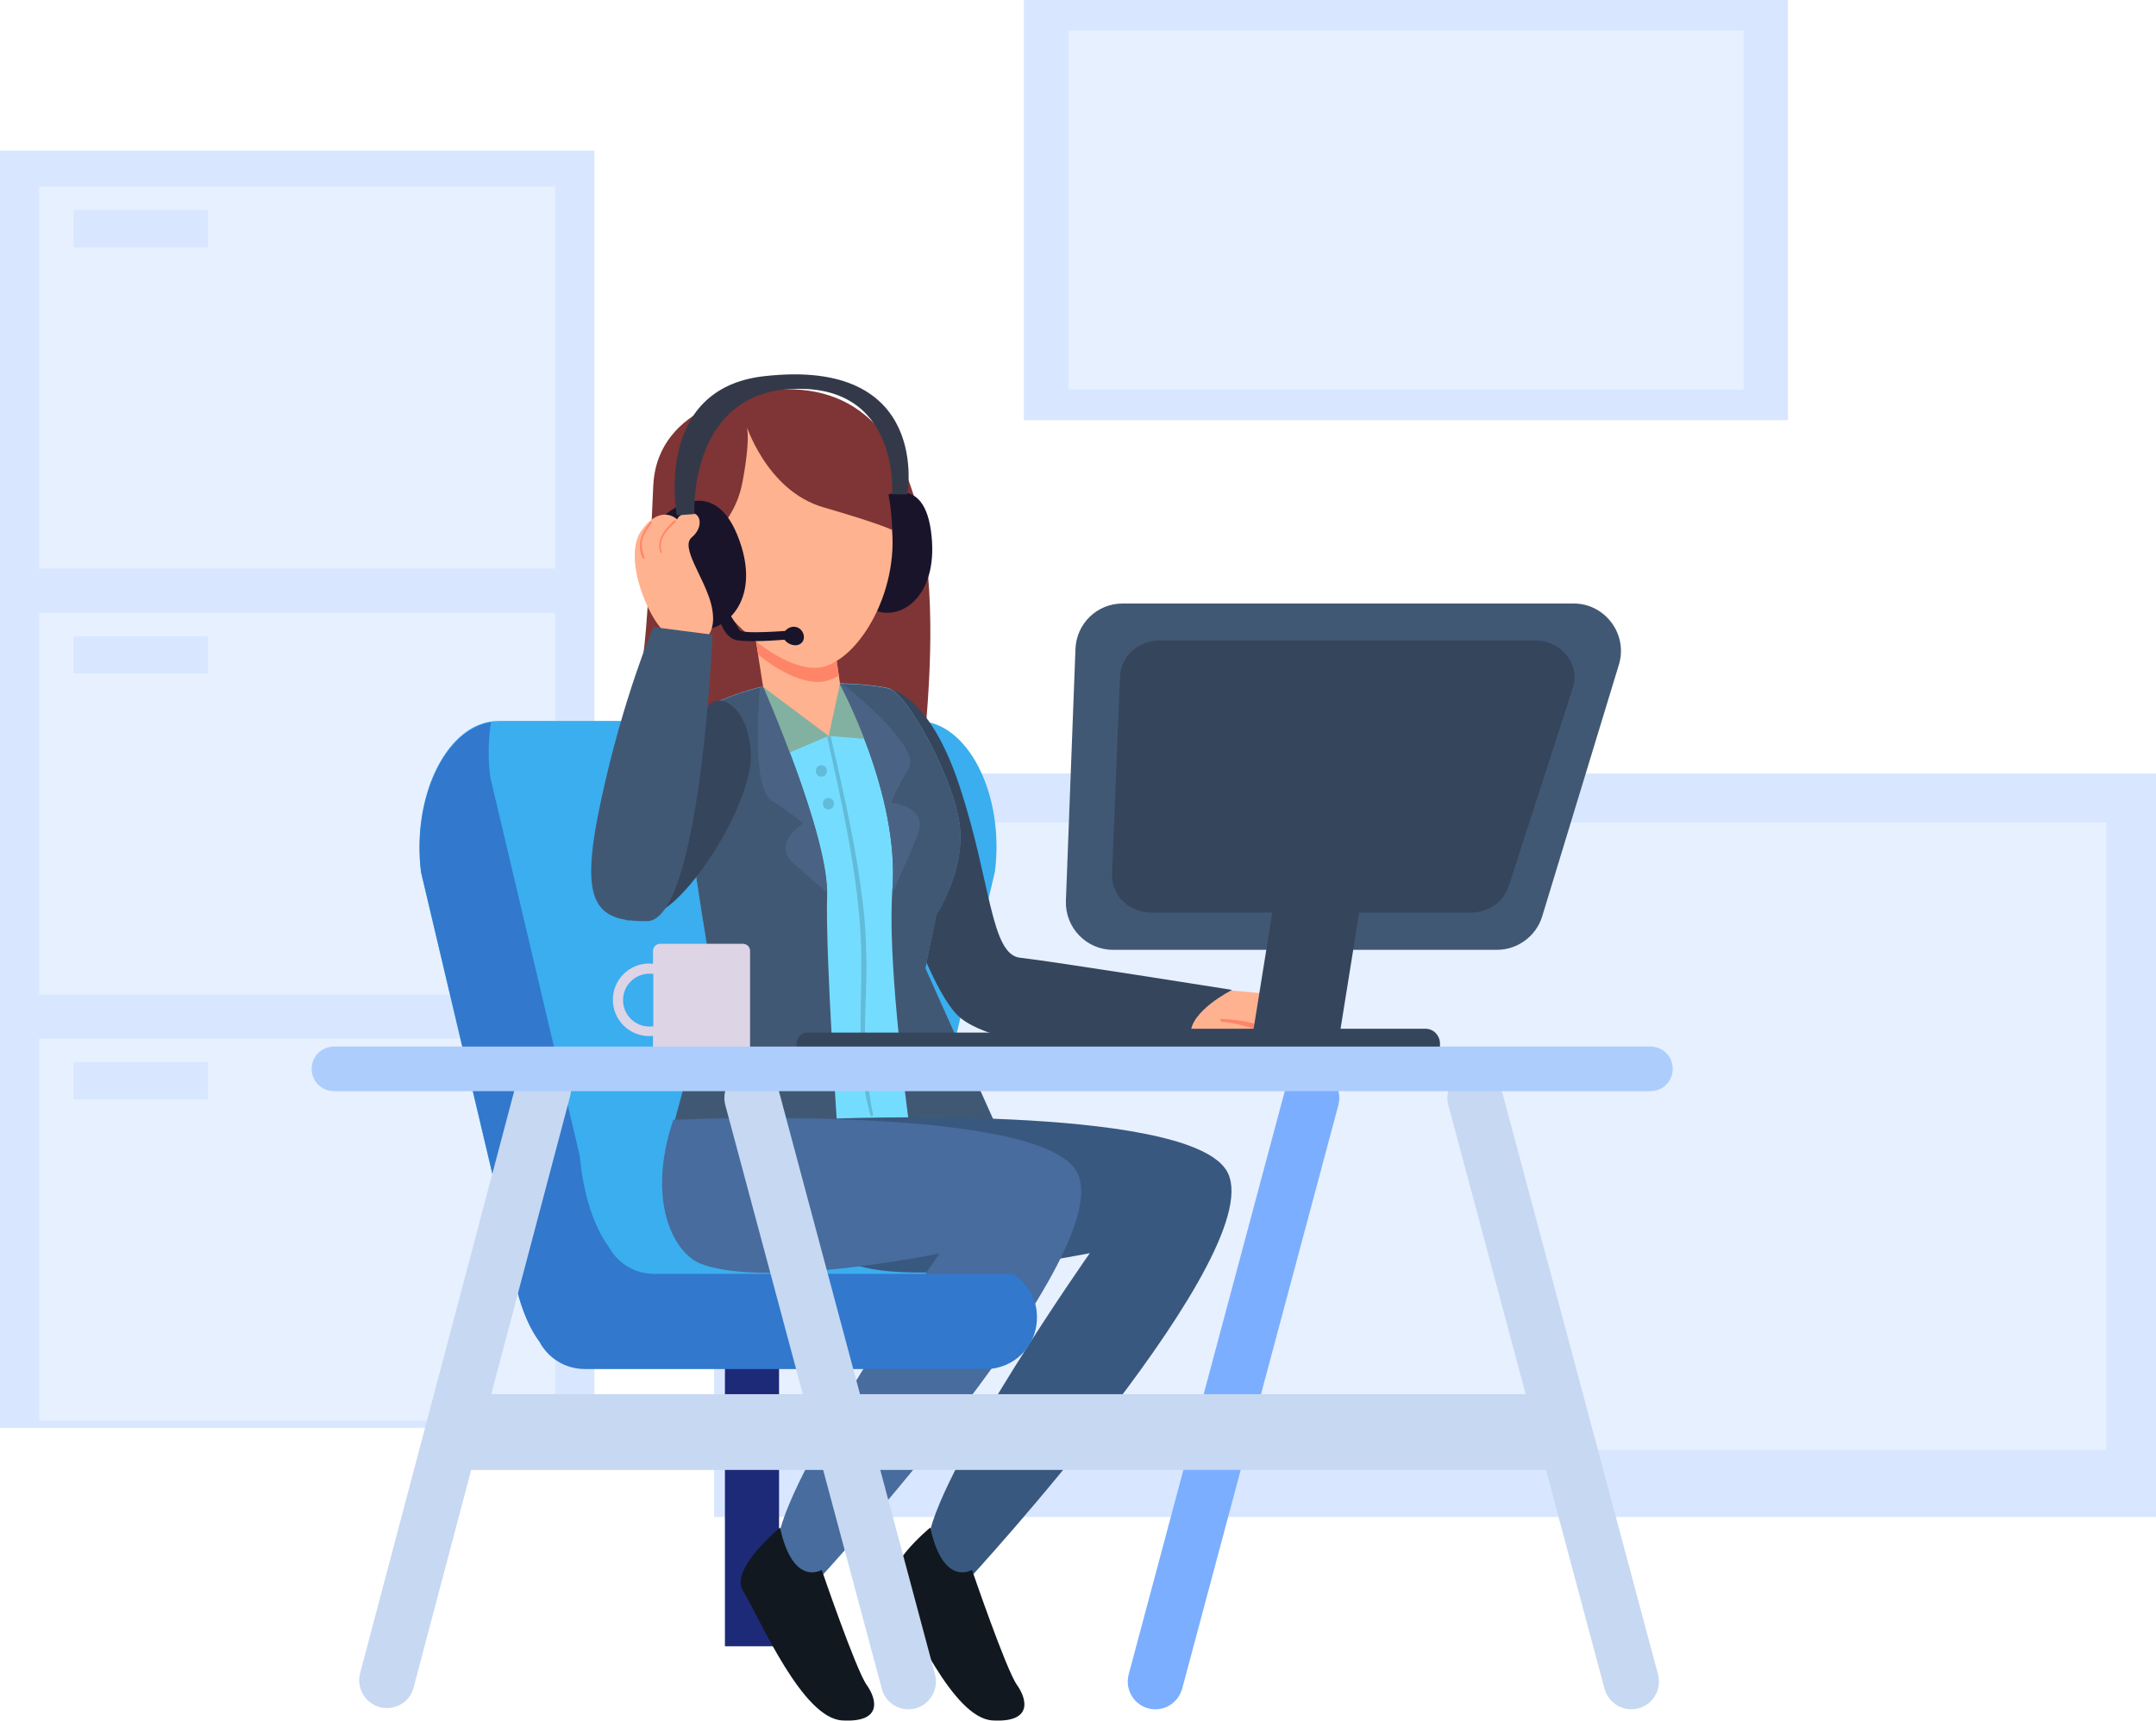 <?xml version="1.0" encoding="utf-8"?>
<!-- Generator: Adobe Illustrator 23.0.3, SVG Export Plug-In . SVG Version: 6.00 Build 0)  -->
<svg version="1.1" id="Layer_1" xmlns="http://www.w3.org/2000/svg" xmlns:xlink="http://www.w3.org/1999/xlink" x="0px" y="0px"
	 width="677.2px" height="540.6px" viewBox="0 0 677.2 540.6" style="enable-background:new 0 0 677.2 540.6;" xml:space="preserve"
	>
<style type="text/css">
	.st0{opacity:0.3;}
	.st1{fill:#7BAEFF;}
	.st2{fill:#ADCDFC;}
	.st3{fill:#1D2A78;}
	.st4{fill:#3AAEEF;}
	.st5{fill:#FFB28F;}
	.st6{fill:#FF8569;}
	.st7{fill:#7F3535;}
	.st8{fill:#19142A;}
	.st9{fill:#35455C;}
	.st10{fill:#74DDFF;}
	.st11{fill:#62BBD9;}
	.st12{fill:#415874;}
	.st13{fill:#39587F;}
	.st14{fill:#121820;}
	.st15{fill:#476C9D;}
	.st16{fill:#34394A;}
	.st17{fill:#83B1A1;}
	.st18{fill:#4A6384;}
	.st19{fill:#DDD4E6;}
	.st20{fill:#3278CC;}
	.st21{fill:#C7D8F2;}
</style>
<g class="st0">
	<rect x="224.3" y="243" class="st1" width="453" height="233.6"/>
	<rect x="239.9" y="258.4" class="st2" width="421.7" height="197.1"/>
</g>
<g class="st0">
	<rect y="47.3" class="st1" width="186.7" height="401.3"/>
	<rect x="12.3" y="58.6" class="st2" width="162.1" height="120"/>
	<rect x="23.1" y="66" class="st1" width="42.2" height="11.7"/>
	<rect x="12.3" y="192.5" class="st2" width="162.1" height="120"/>
	<rect x="23.1" y="199.9" class="st1" width="42.2" height="11.7"/>
	<rect x="12.3" y="326.3" class="st2" width="162.1" height="120"/>
	<rect x="23.1" y="333.7" class="st1" width="42.2" height="11.7"/>
</g>
<g class="st0">
	<g>
		<rect x="321.6" class="st1" width="240" height="132"/>
	</g>
	<rect x="335.6" y="9.6" class="st2" width="212.1" height="112.8"/>
</g>
<g>
	<rect x="227.7" y="418.1" class="st3" width="17" height="99.1"/>
	<path class="st4" d="M309.6,397.7h-25.8c0.2-1.6,0.4-3.2,0.6-4.9l28.1-118.9c3.1-24.5-8.6-47.4-24.3-47.4H156.5
		c-15.6,0-27.3,22.9-24.3,47.4l28.1,118.9c1.1,12.3,4.5,22.4,9.1,28.6c2.7,5.1,8.1,8.5,14.2,8.5h125.9c8.9,0,16.1-7.2,16.1-16.1
		S318.5,397.7,309.6,397.7z"/>
	<g>
		<g>
			<path class="st5" d="M385.1,311.1c0,0,22.4,1.2,26.6,4.8c5,4.3,9.6,14.5,5.8,14.5c-3.7,0-38.2,4.8-43.6-5.3
				C368.5,314.9,385.1,311.1,385.1,311.1z"/>
			<g>
				<g>
					<path class="st6" d="M383.7,321c6.5,0.5,11.5,2.8,17.5,4.9c0.6,0.2,0.9-0.7,0.4-1c-5-3.5-12-4.5-17.9-4.8
						C383.1,320.1,383.2,320.9,383.7,321L383.7,321z"/>
				</g>
			</g>
		</g>
		<path class="st7" d="M244.1,122.4c-7.5,0.5-37.5,4.4-38.9,30c-1.3,25.6-1.6,59.9-6.9,68.8c-5.3,8.8,1.1,20.4,16.6,28.4
			c15.5,8,73.3,10.6,75.5-16.3S301.5,118.8,244.1,122.4z"/>
		<path class="st8" d="M275.5,157.1c0,0,14.2-9.8,16.9,9.6c2.7,19.5-8.2,27.6-16.2,25.5C268.3,190.1,269.3,169.1,275.5,157.1z"/>
		<path class="st9" d="M278.6,216.2c0,0,13,0.9,22.8,30.8c9.9,29.9,9.7,53,19.1,53.9c9.4,1,66.5,10.1,66.5,10.1s-13.4,6.7-13,14
			c0.4,7.2-60.5,7.2-73.5-6.3c-13-13.5-31.8-80.9-28.7-87.7C275,224.4,278.6,216.2,278.6,216.2z"/>
		<path class="st10" d="M241,215.3c0,0-24.1,5.2-26.6,14.6c-2.5,9.4,9.5,77.9,9.5,77.9l-11.3,59.4l104.4-4.4l-26.4-58.7l3.5-16.9
			c0,0,8.7-13,7.4-27.1c-1.2-14.1-16.5-42.6-22.5-43.9C266.5,213.3,241,215.3,241,215.3z"/>
		<g>
			<g>
				<path class="st11" d="M259.8,231.4c4.4,19.9,9,40,10.4,60.4c1.4,19.6-2.2,39.4,3.2,58.6c0.1,0.5,0.9,0.3,0.8-0.2
					c-2.1-10.8-2.8-21.3-2.4-32.3c0.4-10,0.6-19.8-0.3-29.7c-1.9-19.3-6.3-38.2-10.6-57C260.7,230.4,259.7,230.7,259.8,231.4
					L259.8,231.4z"/>
			</g>
		</g>
		<path class="st12" d="M290.7,304.2l3.5-16.9c0,0,8.7-13,7.4-27.1c-1.2-14.1-16.5-42.6-22.5-43.9c-4-0.9-9.3-1.4-14.7-1.5h-0.7
			c0,0,19,34.8,16.6,64.8c-1.5,19.6,3.2,59.4,6.7,84.6l30-1.3L290.7,304.2z"/>
		<path class="st12" d="M263.3,359c0,0-4.1-58.9-3.5-77.7c0.6-18.8-20.1-65.5-20.1-65.5l-0.1-0.1c-5.2,1.3-23.1,6.2-25.2,14.3
			c-2.5,9.4,9.5,77.9,9.5,77.9l-14.1,52L263.3,359z"/>
		<path class="st9" d="M235.8,235.6c-1.4-14.7-10-17.6-12.9-14.3c-13.4,15.6-38.8,50.6-31.8,59.1c9.2,11.2,1.4,9.2,13.3,7.1
			C215.3,285.6,237.3,251.6,235.8,235.6z"/>
		<path class="st13" d="M260,351.5c0,0,111.5-4.8,125.1,16c15.7,24-81.5,129.4-81.5,129.4s-16.3,9.1-11.9-14.1
			c4.4-23.2,50.6-89.1,50.6-89.1s-54,11.1-74.8,3.3C258.7,393.9,246.2,375.4,260,351.5z"/>
		<path class="st14" d="M292.2,479.9c0,0-15.7,12.9-11.7,19.7c5.8,9.8,18.8,40.3,31.3,40.9c12.4,0.7,11-6.4,7.6-11.2
			c-3.4-4.8-14.1-36.1-14.1-36.1S296.3,498.8,292.2,479.9z"/>
		<path class="st15" d="M211.5,351.8c0,0,112.8-5.1,126.4,15.8c15.7,24-81.5,129.4-81.5,129.4s-16.3,9.1-11.9-14.1
			c4.4-23.2,50.6-89.1,50.6-89.1s-54,11.1-74.8,3.3C211.6,393.9,202.9,377.2,211.5,351.8z"/>
		<path class="st14" d="M245,479.9c0,0-15.7,12.9-11.7,19.7c5.8,9.8,18.8,40.3,31.3,40.9c12.4,0.7,11-6.4,7.6-11.2
			c-3.4-4.8-14.1-36.1-14.1-36.1S249.1,498.8,245,479.9z"/>
		<path class="st5" d="M237.1,199.3l2.6,16.5c0,0,7.4,12.4,7.7,13.7c1.5,7.8-1.5,5.4,13,1.8c14.4-3.6,4.7-5.9,4.7-5.9l-1.2-10.3
			l-2.7-18L237.1,199.3z"/>
		<path class="st6" d="M261.2,197l-24,2.3l1,6.4c7.5,6.1,15.5,9.5,20.9,8.3c1.4-0.3,2.9-0.9,4.4-1.7L261.2,197z"/>
		<path class="st5" d="M279.7,162.6c3.8,21.8-9.6,44.5-21.6,47c-12,2.5-37-17.4-40.9-39.3c-3.8-21.8,7.1-41.3,24.3-43.4
			C258.8,124.8,275.9,140.8,279.7,162.6z"/>
		<path class="st7" d="M214.5,174.9c0,0,15.6-6.6,18.7-23.4c3.2-16.8,0.8-19,0.8-19s6.4,21.6,24.7,26.9s21.5,7.1,21.5,7.1
			s0.9-55.4-51.1-38.9C187.2,141,214.5,174.9,214.5,174.9z"/>
		<path class="st8" d="M209,161.7c0,0,14.6-13.3,22.6,6.4c8,19.7-3,30.5-13,30C208.5,197.6,204.5,175.5,209,161.7z"/>
		<path class="st5" d="M221.7,200.4c0,0,3.8-2.5,1.6-10.9c-2.3-8.4-9.7-17.6-6-20.7c3.7-3.1,3-7.8-0.5-7.7c-3.6,0.1-4.1,2.1-4.1,2.1
			s-5.1-5.2-11.3,3.6c-6.3,8.8,3.5,31.4,9.6,33.2C216.9,201.9,221.7,200.4,221.7,200.4z"/>
		<path class="st12" d="M205.2,197l18.6,2.4c0,0-3.8,89.9-20.6,90c-16.8,0.1-21.3-6.1-14.4-38C195.6,219.5,205.2,197,205.2,197z"/>
		<path class="st16" d="M218.1,161.5c0,0-1.9-36.8,29.3-39.2c35.5-2.7,32.8,33,32.8,33h4.8c0,0,7.8-43.2-45.1-37.1
			c-34.9,4-27.3,43.7-27.3,43.7L218.1,161.5z"/>
		<polygon class="st17" points="239.7,215.8 260.3,231.2 245.2,237.6 		"/>
		<polygon class="st17" points="263.8,215 260.3,231.2 275,232.4 		"/>
		<path class="st11" d="M258,244c2.3,0,2.3-3.6,0-3.6C255.7,240.4,255.7,244,258,244L258,244z"/>
		<path class="st11" d="M260.2,254.3c2.3,0,2.3-3.6,0-3.6C257.9,250.6,257.9,254.3,260.2,254.3L260.2,254.3z"/>
		<path class="st18" d="M239.6,215.7c-0.3,0.1-0.6,0.1-0.9,0.2c-0.7,7.6-2.3,32,3.9,35.8c7.3,4.6,9.6,7.1,9.6,7.1s-9.9,6.2-3,12.4
			c3.4,3.1,7.3,6.4,10.5,9.1c-0.1-19.4-20-64.6-20-64.6L239.6,215.7z"/>
		<path class="st18" d="M280.3,280.6c1-2.1,5.1-11.2,8-18.7c3.3-8.6-8.3-9.7-8.3-9.7s0.9-3.3,5.4-10.7c3.7-6.2-14.4-21.6-20.7-26.7
			c-0.1,0-0.2,0-0.3,0h-0.7c0,0,19,34.8,16.6,64.8C280.3,279.9,280.3,280.2,280.3,280.6z"/>
		<g>
			<g>
				<path class="st6" d="M211.8,163.5c-2.8,2.6-5.8,5.9-4.4,10c0.1,0.3,0.6,0.2,0.5-0.1c-1.4-4,1.7-7,4.3-9.4
					C212.5,163.6,212.1,163.2,211.8,163.5L211.8,163.5z"/>
			</g>
		</g>
		<g>
			<g>
				<path class="st6" d="M204.2,164c-2.7,3.5-4.4,7.1-2.3,11.4c0.1,0.3,0.6,0.1,0.5-0.2c-0.6-2.1-1.2-3.9-0.5-6.1
					c0.6-1.8,1.7-3.3,2.8-4.8C204.9,164,204.4,163.7,204.2,164L204.2,164z"/>
			</g>
		</g>
		<path class="st8" d="M225.5,192.4c0,0,1.1,8.2,6.4,8.8c5.3,0.7,16.6-0.4,16.6-0.4l-0.4-2.7c0,0-15.2,1.3-15.9-0.2
			c-0.7-1.5-4.2-6.8-4.2-6.8L225.5,192.4z"/>
		<path class="st8" d="M251.4,197.7c-1.9-1.7-5-0.5-5.4,2c-0.2,1.2,1.6,2.8,3.4,3C252.5,203,253.5,199.7,251.4,197.7z"/>
	</g>
	<path class="st19" d="M233.3,296.5h-25.9c-1.3,0-2.3,1-2.3,2.3v4c-0.4,0-0.8-0.1-1.2-0.1c-6.3,0-11.4,5.1-11.4,11.4
		c0,6.3,5.1,11.4,11.4,11.4c0.4,0,0.8,0,1.2-0.1v3.2c0,1.3,1,2.3,2.3,2.3h25.9c1.3,0,2.3-1,2.3-2.3v-29.9
		C235.6,297.5,234.6,296.5,233.3,296.5z M204,322.5c-4.6,0-8.3-3.7-8.3-8.3c0-4.6,3.7-8.3,8.3-8.3c0.4,0,0.8,0,1.2,0.1v16.5
		C204.8,322.4,204.4,322.5,204,322.5z"/>
	<g>
		<path class="st9" d="M447.8,323.2h-82.9c-2.5,0-4.5,2-4.5,4.5v0.6c0,2.5,2,4.5,4.5,4.5h82.9c2.5,0,4.5-2,4.5-4.5v-0.6
			C452.2,325.2,450.2,323.2,447.8,323.2z"/>
		<g>
			<path class="st12" d="M494.3,189.6H352.6c-8,0-14.5,6.3-14.8,14.3l-3,79.1c-0.3,8.4,6.4,15.4,14.8,15.4h120.6
				c6.5,0,12.3-4.3,14.2-10.5l24.1-79.1C511.4,199.3,504.2,189.6,494.3,189.6z"/>
			<path class="st9" d="M482.2,201.2h-118c-6.6,0-12.1,5-12.4,11.2l-2.5,62.2c-0.3,6.6,5.3,12.1,12.4,12.1h100.4
				c5.4,0,10.2-3.4,11.8-8.3l20.1-62.2C496.5,208.8,490.5,201.2,482.2,201.2z"/>
			<polygon class="st9" points="420.6,326.1 393.3,326.1 403.7,261.3 431,261.3 			"/>
		</g>
	</g>
	<path class="st9" d="M345,324.4h-91.6c-1.7,0-3.2,1.6-3.2,3.6v4.5c0,2,1.4,3.6,3.2,3.6H345c1.7,0,3.2-1.6,3.2-3.6v-4.5
		C348.1,326.1,346.7,324.4,345,324.4z"/>
	<path class="st20" d="M318.1,400.2H205.4c-6.2,0-11.5-3.5-14.2-8.5c-4.6-6.2-8-16.4-9.1-28.6l-28.1-118.9c-0.8-6-0.6-11.8,0.2-17.3
		c-14.4,2.2-24.8,23.9-21.9,47.2l28.1,118.9c1.1,12.3,4.5,22.4,9.1,28.6c2.7,5.1,8.1,8.5,14.2,8.5h125.9c8.9,0,16.1-7.2,16.1-16.1
		C325.8,408.1,322.7,403,318.1,400.2z"/>
	<g>
		<path class="st21" d="M121.5,536.6L121.5,536.6c-5.7,0-9.8-5.4-8.4-10.9l49.2-185.9c1-3.8,4.4-6.4,8.4-6.4h0
			c5.7,0,9.8,5.4,8.4,10.9l-49.2,185.9C128.9,534,125.5,536.6,121.5,536.6z"/>
		<path class="st21" d="M512.4,537L512.4,537c5.7,0,9.8-5.4,8.4-10.9l-49.1-183.5c-1-3.8-4.4-6.4-8.4-6.4l0,0
			c-5.7,0-9.8,5.4-8.4,10.9L504,530.6C505.1,534.4,508.5,537,512.4,537z"/>
		<path class="st21" d="M285.3,537L285.3,537c5.7,0,9.8-5.4,8.4-10.9l-49.1-183.5c-1-3.8-4.4-6.4-8.4-6.4l0,0
			c-5.7,0-9.8,5.4-8.4,10.9L277,530.6C278,534.4,281.4,537,285.3,537z"/>
		<path class="st1" d="M362.9,537L362.9,537c-5.7,0-9.8-5.4-8.4-10.9l49.1-183.5c1-3.8,4.4-6.4,8.4-6.4h0c5.7,0,9.8,5.4,8.4,10.9
			l-49.1,183.5C370.2,534.4,366.8,537,362.9,537z"/>
		<path class="st2" d="M518.4,342.8H104.9c-3.9,0-7-3.1-7-7l0,0c0-3.9,3.1-7,7-7h413.5c3.9,0,7,3.1,7,7l0,0
			C525.4,339.7,522.3,342.8,518.4,342.8z"/>
		<rect x="139.4" y="438" class="st21" width="350" height="23.8"/>
	</g>
</g>
</svg>
